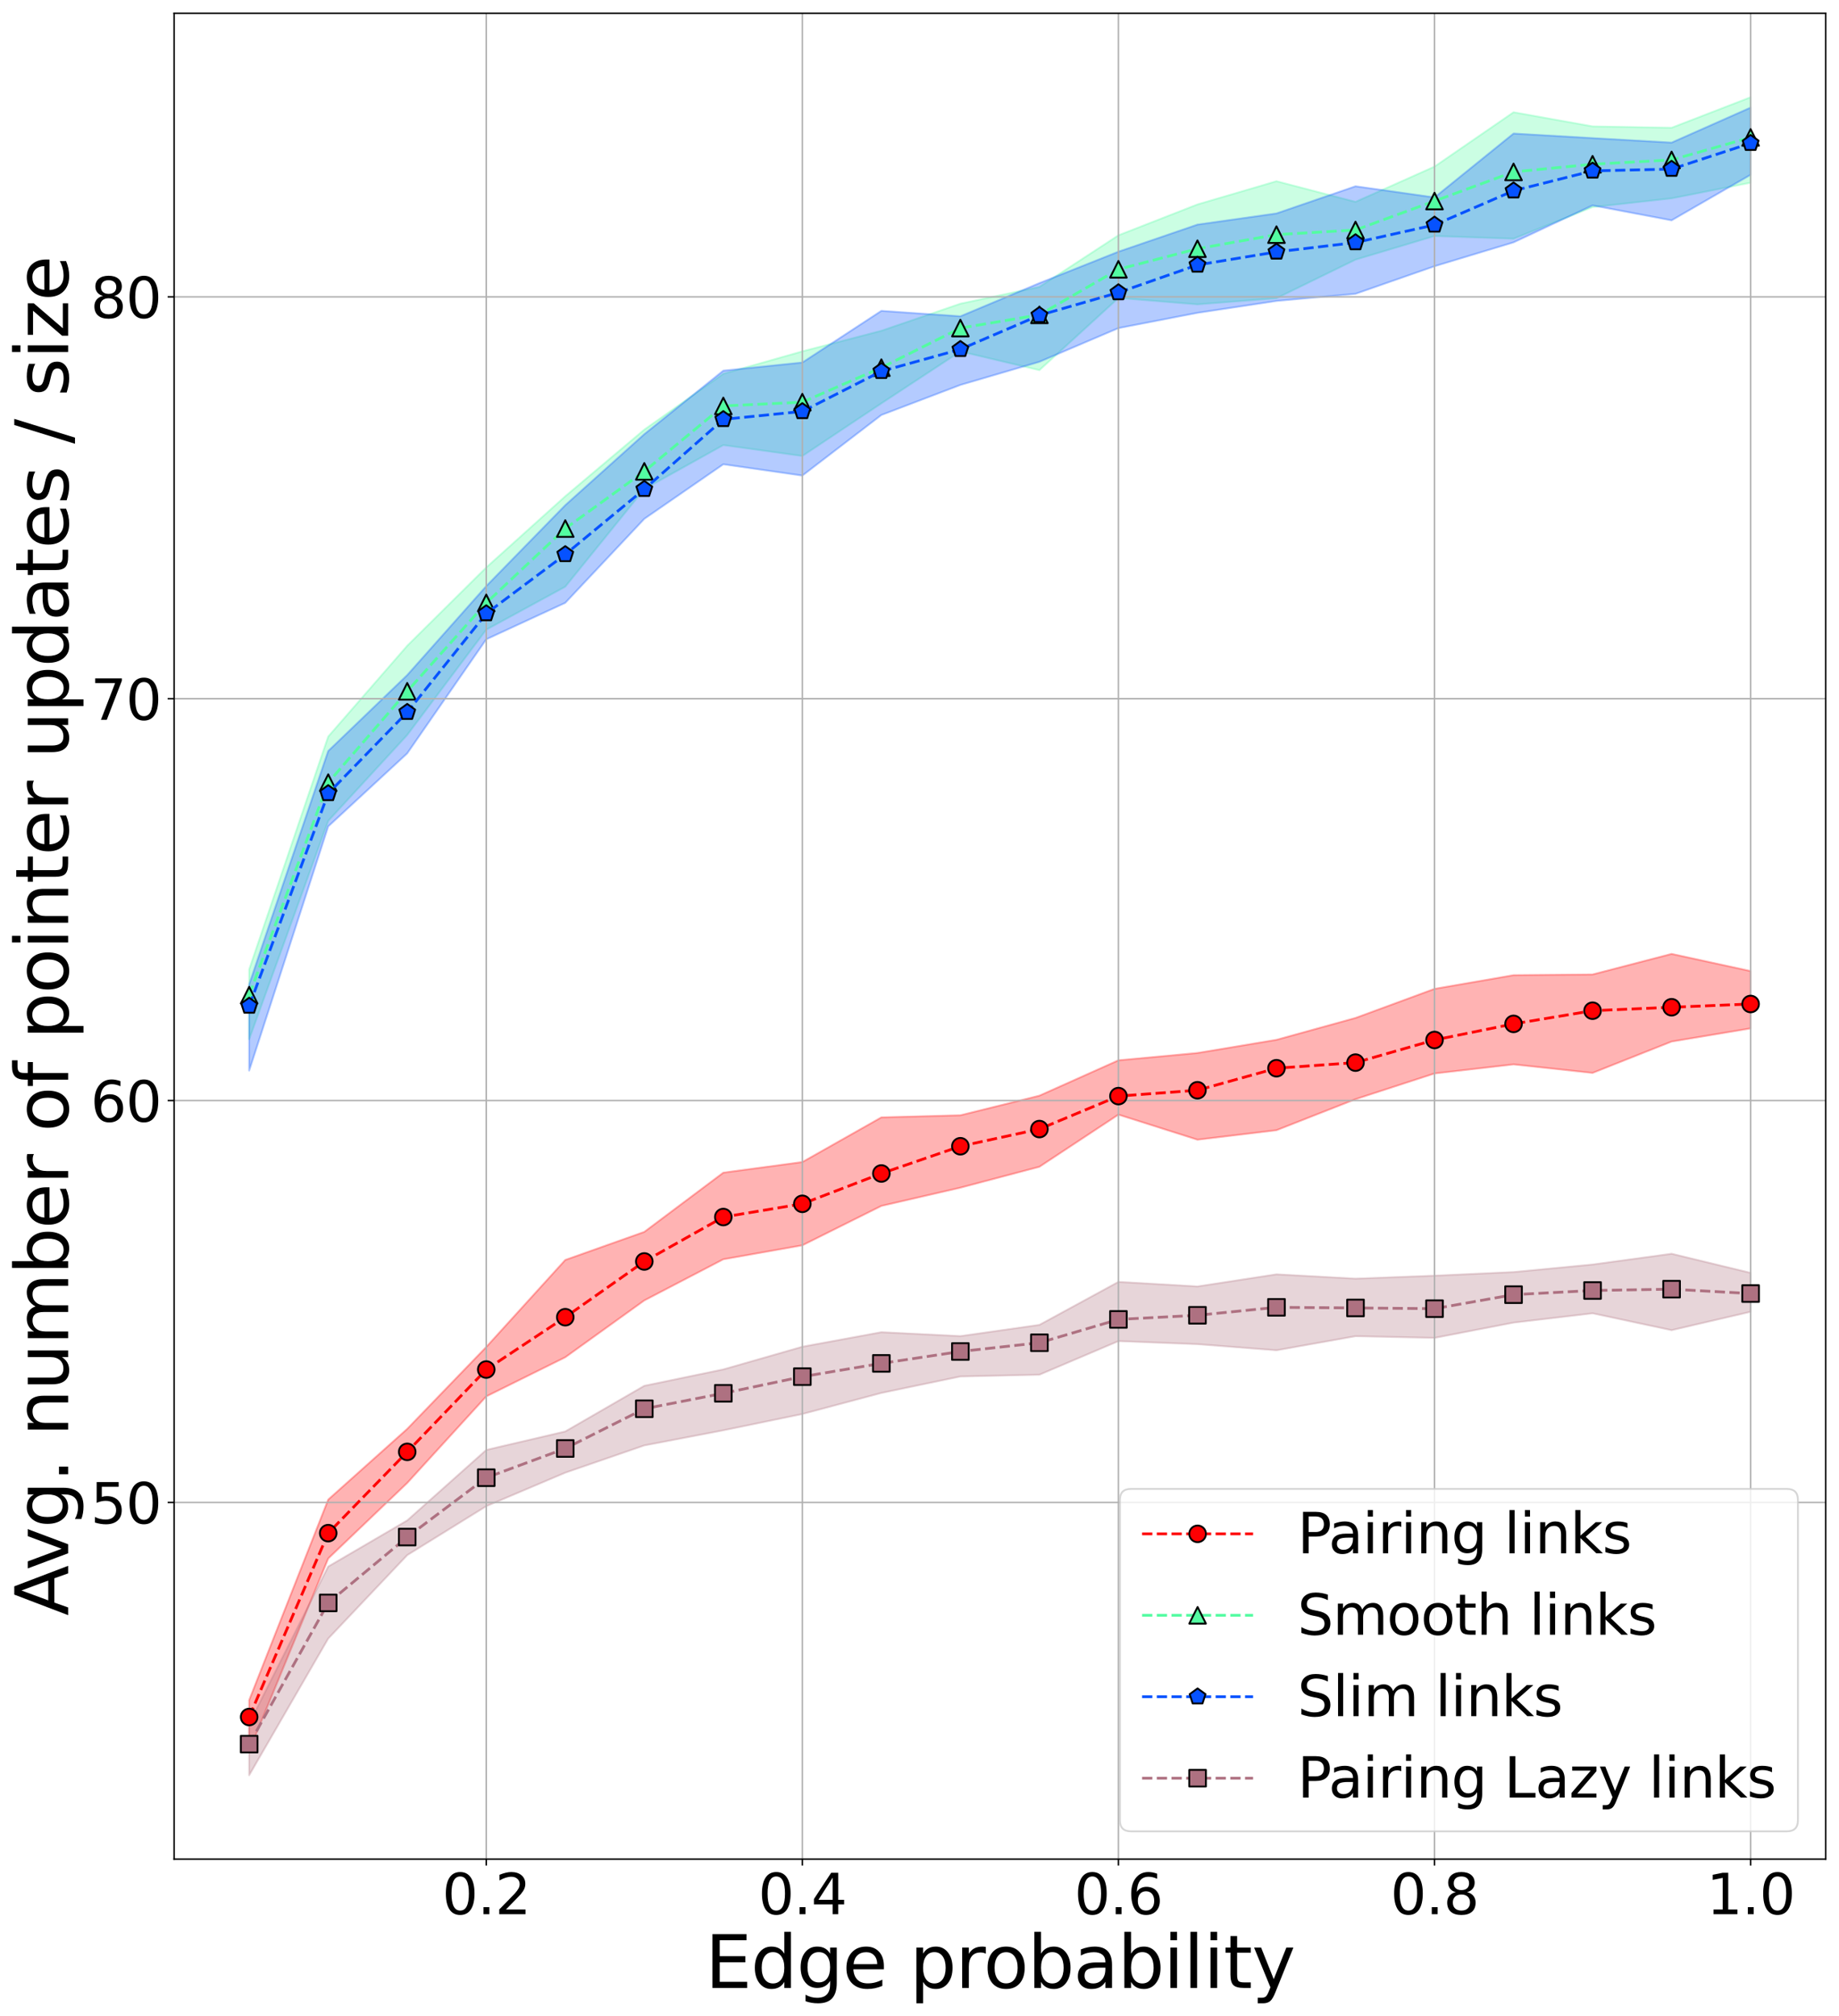 <?xml version="1.0" encoding="utf-8" standalone="no"?>
<!DOCTYPE svg PUBLIC "-//W3C//DTD SVG 1.1//EN"
  "http://www.w3.org/Graphics/SVG/1.1/DTD/svg11.dtd">
<svg height="1090.099pt" version="1.1" viewBox="0 0 994.12 1090.099" width="994.12pt" xmlns="http://www.w3.org/2000/svg" xmlns:xlink="http://www.w3.org/1999/xlink">
 <defs>
  <style type="text/css">*{stroke-linecap:butt;stroke-linejoin:round;}</style>
 </defs>
 <g id="figure_1">
  <g id="patch_1">
   <path d="M 0 1090.099 
L 994.12 1090.099 
L 994.12 0 
L 0 0 
z
" style="fill:#ffffff;"/>
  </g>
  <g id="axes_1">
   <g id="patch_2">
    <path d="M 94.12 1005.12 
L 986.92 1005.12 
L 986.92 7.2 
L 94.12 7.2 
z
" style="fill:#ffffff;"/>
   </g>
   <g id="PolyCollection_1">
    <defs>
     <path d="M 134.702 -170.924 
L 134.702 -143.505 
L 177.419 -247.487 
L 220.137 -288.332 
L 262.855 -335.13 
L 305.572 -356.292 
L 348.29 -387.013 
L 391.008 -409.26 
L 433.725 -416.821 
L 476.443 -438.113 
L 519.161 -447.976 
L 561.879 -459.274 
L 604.596 -487.475 
L 647.314 -473.917 
L 690.032 -479.045 
L 732.749 -495.818 
L 775.467 -509.722 
L 818.185 -514.632 
L 860.902 -510.026 
L 903.62 -526.973 
L 946.338 -534.099 
L 946.338 -565.081 
L 946.338 -565.081 
L 903.62 -574.38 
L 860.902 -563.256 
L 818.185 -562.865 
L 775.467 -555.478 
L 732.749 -539.748 
L 690.032 -527.929 
L 647.314 -520.803 
L 604.596 -516.848 
L 561.879 -497.729 
L 519.161 -487.127 
L 476.443 -485.997 
L 433.725 -461.838 
L 391.008 -456.102 
L 348.29 -424.078 
L 305.572 -408.913 
L 262.855 -361.854 
L 220.137 -317.576 
L 177.419 -279.337 
L 134.702 -170.924 
z
" id="m3fd3cebe56" style="stroke:#fe0002;stroke-opacity:0.3;"/>
    </defs>
    <g clip-path="url(#pafedd43012)">
     <use style="fill:#fe0002;fill-opacity:0.3;stroke:#fe0002;stroke-opacity:0.3;" x="0" xlink:href="#m3fd3cebe56" y="1090.099"/>
    </g>
   </g>
   <g id="PolyCollection_2">
    <defs>
     <path d="M 134.702 -565.993 
L 134.702 -528.276 
L 177.419 -646.293 
L 220.137 -692.744 
L 262.855 -749.667 
L 305.572 -772.914 
L 348.29 -825.708 
L 391.008 -849.477 
L 433.725 -843.567 
L 476.443 -872.029 
L 519.161 -900.099 
L 561.879 -889.975 
L 604.596 -928.995 
L 647.314 -925.562 
L 690.032 -928.865 
L 732.749 -949.722 
L 775.467 -962.497 
L 818.185 -961.063 
L 860.902 -978.14 
L 903.62 -982.876 
L 946.338 -991.306 
L 946.338 -1037.539 
L 946.338 -1037.539 
L 903.62 -1021.027 
L 860.902 -1021.766 
L 818.185 -1029.413 
L 775.467 -1000.04 
L 732.749 -980.964 
L 690.032 -992.131 
L 647.314 -979.574 
L 604.596 -962.888 
L 561.879 -934.991 
L 519.161 -925.91 
L 476.443 -911.266 
L 433.725 -900.142 
L 391.008 -888.019 
L 348.29 -857.82 
L 305.572 -821.798 
L 262.855 -783.299 
L 220.137 -740.976 
L 177.419 -691.875 
L 134.702 -565.993 
z
" id="m04662b94a0" style="stroke:#53fca1;stroke-opacity:0.3;"/>
    </defs>
    <g clip-path="url(#pafedd43012)">
     <use style="fill:#53fca1;fill-opacity:0.3;stroke:#53fca1;stroke-opacity:0.3;" x="0" xlink:href="#m04662b94a0" y="1090.099"/>
    </g>
   </g>
   <g id="PolyCollection_3">
    <defs>
     <path d="M 134.702 -557.868 
L 134.702 -511.287 
L 177.419 -643.295 
L 220.137 -682.793 
L 262.855 -744.452 
L 305.572 -764.18 
L 348.29 -809.588 
L 391.008 -839.092 
L 433.725 -832.965 
L 476.443 -865.728 
L 519.161 -881.979 
L 561.879 -894.494 
L 604.596 -912.7 
L 647.314 -920.956 
L 690.032 -927.387 
L 732.749 -931.254 
L 775.467 -946.159 
L 818.185 -959.064 
L 860.902 -979.052 
L 903.62 -970.97 
L 946.338 -995.607 
L 946.338 -1031.934 
L 946.338 -1031.934 
L 903.62 -1012.988 
L 860.902 -1015.422 
L 818.185 -1017.899 
L 775.467 -983.354 
L 732.749 -989.394 
L 690.032 -974.707 
L 647.314 -968.667 
L 604.596 -954.023 
L 561.879 -937.034 
L 519.161 -919.088 
L 476.443 -922.042 
L 433.725 -894.103 
L 391.008 -889.714 
L 348.29 -855.343 
L 305.572 -816.974 
L 262.855 -773.218 
L 220.137 -725.116 
L 177.419 -684.053 
L 134.702 -557.868 
z
" id="meb65d99d35" style="stroke:#0652ff;stroke-opacity:0.3;"/>
    </defs>
    <g clip-path="url(#pafedd43012)">
     <use style="fill:#0652ff;fill-opacity:0.3;stroke:#0652ff;stroke-opacity:0.3;" x="0" xlink:href="#meb65d99d35" y="1090.099"/>
    </g>
   </g>
   <g id="PolyCollection_4">
    <defs>
     <path d="M 134.702 -158.236 
L 134.702 -130.339 
L 177.419 -204.208 
L 220.137 -249.312 
L 262.855 -275.774 
L 305.572 -293.894 
L 348.29 -308.624 
L 391.008 -316.793 
L 433.725 -325.614 
L 476.443 -336.999 
L 519.161 -345.907 
L 561.879 -346.863 
L 604.596 -365.026 
L 647.314 -363.374 
L 690.032 -360.072 
L 732.749 -367.676 
L 775.467 -366.764 
L 818.185 -375.02 
L 860.902 -380.06 
L 903.62 -370.935 
L 946.338 -380.886 
L 946.338 -401.917 
L 946.338 -401.917 
L 903.62 -412.258 
L 860.902 -406.436 
L 818.185 -402.351 
L 775.467 -400.396 
L 732.749 -398.788 
L 690.032 -401.135 
L 647.314 -394.573 
L 604.596 -397.05 
L 561.879 -373.803 
L 519.161 -367.72 
L 476.443 -369.849 
L 433.725 -361.984 
L 391.008 -349.73 
L 348.29 -340.866 
L 305.572 -316.185 
L 262.855 -306.191 
L 220.137 -268.083 
L 177.419 -243.142 
L 134.702 -158.236 
z
" id="m8314dd570d" style="stroke:#ae7181;stroke-opacity:0.3;"/>
    </defs>
    <g clip-path="url(#pafedd43012)">
     <use style="fill:#ae7181;fill-opacity:0.3;stroke:#ae7181;stroke-opacity:0.3;" x="0" xlink:href="#m8314dd570d" y="1090.099"/>
    </g>
   </g>
   <g id="matplotlib.axis_1">
    <g id="xtick_1">
     <g id="line2d_1">
      <path clip-path="url(#pafedd43012)" d="M 262.855 1005.12 
L 262.855 7.2 
" style="fill:none;stroke:#b0b0b0;stroke-linecap:square;stroke-width:0.8;"/>
     </g>
     <g id="line2d_2">
      <defs>
       <path d="M 0 0 
L 0 3.5 
" id="mef7ccc416a" style="stroke:#000000;stroke-width:0.8;"/>
      </defs>
      <g>
       <use style="stroke:#000000;stroke-width:0.8;" x="262.855" xlink:href="#mef7ccc416a" y="1005.12"/>
      </g>
     </g>
     <g id="text_1">
      <!-- 0.2 -->
      <g transform="translate(239 1034.915)scale(0.3 -0.3)">
       <defs>
        <path d="M 2034 4250 
Q 1547 4250 1301 3770 
Q 1056 3291 1056 2328 
Q 1056 1369 1301 889 
Q 1547 409 2034 409 
Q 2525 409 2770 889 
Q 3016 1369 3016 2328 
Q 3016 3291 2770 3770 
Q 2525 4250 2034 4250 
z
M 2034 4750 
Q 2819 4750 3233 4129 
Q 3647 3509 3647 2328 
Q 3647 1150 3233 529 
Q 2819 -91 2034 -91 
Q 1250 -91 836 529 
Q 422 1150 422 2328 
Q 422 3509 836 4129 
Q 1250 4750 2034 4750 
z
" id="DejaVuSans-30" transform="scale(0.016)"/>
        <path d="M 684 794 
L 1344 794 
L 1344 0 
L 684 0 
L 684 794 
z
" id="DejaVuSans-2e" transform="scale(0.016)"/>
        <path d="M 1228 531 
L 3431 531 
L 3431 0 
L 469 0 
L 469 531 
Q 828 903 1448 1529 
Q 2069 2156 2228 2338 
Q 2531 2678 2651 2914 
Q 2772 3150 2772 3378 
Q 2772 3750 2511 3984 
Q 2250 4219 1831 4219 
Q 1534 4219 1204 4116 
Q 875 4013 500 3803 
L 500 4441 
Q 881 4594 1212 4672 
Q 1544 4750 1819 4750 
Q 2544 4750 2975 4387 
Q 3406 4025 3406 3419 
Q 3406 3131 3298 2873 
Q 3191 2616 2906 2266 
Q 2828 2175 2409 1742 
Q 1991 1309 1228 531 
z
" id="DejaVuSans-32" transform="scale(0.016)"/>
       </defs>
       <use xlink:href="#DejaVuSans-30"/>
       <use x="63.623" xlink:href="#DejaVuSans-2e"/>
       <use x="95.41" xlink:href="#DejaVuSans-32"/>
      </g>
     </g>
    </g>
    <g id="xtick_2">
     <g id="line2d_3">
      <path clip-path="url(#pafedd43012)" d="M 433.725 1005.12 
L 433.725 7.2 
" style="fill:none;stroke:#b0b0b0;stroke-linecap:square;stroke-width:0.8;"/>
     </g>
     <g id="line2d_4">
      <g>
       <use style="stroke:#000000;stroke-width:0.8;" x="433.725" xlink:href="#mef7ccc416a" y="1005.12"/>
      </g>
     </g>
     <g id="text_2">
      <!-- 0.4 -->
      <g transform="translate(409.871 1034.915)scale(0.3 -0.3)">
       <defs>
        <path d="M 2419 4116 
L 825 1625 
L 2419 1625 
L 2419 4116 
z
M 2253 4666 
L 3047 4666 
L 3047 1625 
L 3713 1625 
L 3713 1100 
L 3047 1100 
L 3047 0 
L 2419 0 
L 2419 1100 
L 313 1100 
L 313 1709 
L 2253 4666 
z
" id="DejaVuSans-34" transform="scale(0.016)"/>
       </defs>
       <use xlink:href="#DejaVuSans-30"/>
       <use x="63.623" xlink:href="#DejaVuSans-2e"/>
       <use x="95.41" xlink:href="#DejaVuSans-34"/>
      </g>
     </g>
    </g>
    <g id="xtick_3">
     <g id="line2d_5">
      <path clip-path="url(#pafedd43012)" d="M 604.596 1005.12 
L 604.596 7.2 
" style="fill:none;stroke:#b0b0b0;stroke-linecap:square;stroke-width:0.8;"/>
     </g>
     <g id="line2d_6">
      <g>
       <use style="stroke:#000000;stroke-width:0.8;" x="604.596" xlink:href="#mef7ccc416a" y="1005.12"/>
      </g>
     </g>
     <g id="text_3">
      <!-- 0.6 -->
      <g transform="translate(580.742 1034.915)scale(0.3 -0.3)">
       <defs>
        <path d="M 2113 2584 
Q 1688 2584 1439 2293 
Q 1191 2003 1191 1497 
Q 1191 994 1439 701 
Q 1688 409 2113 409 
Q 2538 409 2786 701 
Q 3034 994 3034 1497 
Q 3034 2003 2786 2293 
Q 2538 2584 2113 2584 
z
M 3366 4563 
L 3366 3988 
Q 3128 4100 2886 4159 
Q 2644 4219 2406 4219 
Q 1781 4219 1451 3797 
Q 1122 3375 1075 2522 
Q 1259 2794 1537 2939 
Q 1816 3084 2150 3084 
Q 2853 3084 3261 2657 
Q 3669 2231 3669 1497 
Q 3669 778 3244 343 
Q 2819 -91 2113 -91 
Q 1303 -91 875 529 
Q 447 1150 447 2328 
Q 447 3434 972 4092 
Q 1497 4750 2381 4750 
Q 2619 4750 2861 4703 
Q 3103 4656 3366 4563 
z
" id="DejaVuSans-36" transform="scale(0.016)"/>
       </defs>
       <use xlink:href="#DejaVuSans-30"/>
       <use x="63.623" xlink:href="#DejaVuSans-2e"/>
       <use x="95.41" xlink:href="#DejaVuSans-36"/>
      </g>
     </g>
    </g>
    <g id="xtick_4">
     <g id="line2d_7">
      <path clip-path="url(#pafedd43012)" d="M 775.467 1005.12 
L 775.467 7.2 
" style="fill:none;stroke:#b0b0b0;stroke-linecap:square;stroke-width:0.8;"/>
     </g>
     <g id="line2d_8">
      <g>
       <use style="stroke:#000000;stroke-width:0.8;" x="775.467" xlink:href="#mef7ccc416a" y="1005.12"/>
      </g>
     </g>
     <g id="text_4">
      <!-- 0.8 -->
      <g transform="translate(751.612 1034.915)scale(0.3 -0.3)">
       <defs>
        <path d="M 2034 2216 
Q 1584 2216 1326 1975 
Q 1069 1734 1069 1313 
Q 1069 891 1326 650 
Q 1584 409 2034 409 
Q 2484 409 2743 651 
Q 3003 894 3003 1313 
Q 3003 1734 2745 1975 
Q 2488 2216 2034 2216 
z
M 1403 2484 
Q 997 2584 770 2862 
Q 544 3141 544 3541 
Q 544 4100 942 4425 
Q 1341 4750 2034 4750 
Q 2731 4750 3128 4425 
Q 3525 4100 3525 3541 
Q 3525 3141 3298 2862 
Q 3072 2584 2669 2484 
Q 3125 2378 3379 2068 
Q 3634 1759 3634 1313 
Q 3634 634 3220 271 
Q 2806 -91 2034 -91 
Q 1263 -91 848 271 
Q 434 634 434 1313 
Q 434 1759 690 2068 
Q 947 2378 1403 2484 
z
M 1172 3481 
Q 1172 3119 1398 2916 
Q 1625 2713 2034 2713 
Q 2441 2713 2670 2916 
Q 2900 3119 2900 3481 
Q 2900 3844 2670 4047 
Q 2441 4250 2034 4250 
Q 1625 4250 1398 4047 
Q 1172 3844 1172 3481 
z
" id="DejaVuSans-38" transform="scale(0.016)"/>
       </defs>
       <use xlink:href="#DejaVuSans-30"/>
       <use x="63.623" xlink:href="#DejaVuSans-2e"/>
       <use x="95.41" xlink:href="#DejaVuSans-38"/>
      </g>
     </g>
    </g>
    <g id="xtick_5">
     <g id="line2d_9">
      <path clip-path="url(#pafedd43012)" d="M 946.338 1005.12 
L 946.338 7.2 
" style="fill:none;stroke:#b0b0b0;stroke-linecap:square;stroke-width:0.8;"/>
     </g>
     <g id="line2d_10">
      <g>
       <use style="stroke:#000000;stroke-width:0.8;" x="946.338" xlink:href="#mef7ccc416a" y="1005.12"/>
      </g>
     </g>
     <g id="text_5">
      <!-- 1.0 -->
      <g transform="translate(922.483 1034.915)scale(0.3 -0.3)">
       <defs>
        <path d="M 794 531 
L 1825 531 
L 1825 4091 
L 703 3866 
L 703 4441 
L 1819 4666 
L 2450 4666 
L 2450 531 
L 3481 531 
L 3481 0 
L 794 0 
L 794 531 
z
" id="DejaVuSans-31" transform="scale(0.016)"/>
       </defs>
       <use xlink:href="#DejaVuSans-31"/>
       <use x="63.623" xlink:href="#DejaVuSans-2e"/>
       <use x="95.41" xlink:href="#DejaVuSans-30"/>
      </g>
     </g>
    </g>
    <g id="text_6">
     <!-- Edge probability -->
     <g transform="translate(381.208 1074.788)scale(0.39 -0.39)">
      <defs>
       <path d="M 628 4666 
L 3578 4666 
L 3578 4134 
L 1259 4134 
L 1259 2753 
L 3481 2753 
L 3481 2222 
L 1259 2222 
L 1259 531 
L 3634 531 
L 3634 0 
L 628 0 
L 628 4666 
z
" id="DejaVuSans-45" transform="scale(0.016)"/>
       <path d="M 2906 2969 
L 2906 4863 
L 3481 4863 
L 3481 0 
L 2906 0 
L 2906 525 
Q 2725 213 2448 61 
Q 2172 -91 1784 -91 
Q 1150 -91 751 415 
Q 353 922 353 1747 
Q 353 2572 751 3078 
Q 1150 3584 1784 3584 
Q 2172 3584 2448 3432 
Q 2725 3281 2906 2969 
z
M 947 1747 
Q 947 1113 1208 752 
Q 1469 391 1925 391 
Q 2381 391 2643 752 
Q 2906 1113 2906 1747 
Q 2906 2381 2643 2742 
Q 2381 3103 1925 3103 
Q 1469 3103 1208 2742 
Q 947 2381 947 1747 
z
" id="DejaVuSans-64" transform="scale(0.016)"/>
       <path d="M 2906 1791 
Q 2906 2416 2648 2759 
Q 2391 3103 1925 3103 
Q 1463 3103 1205 2759 
Q 947 2416 947 1791 
Q 947 1169 1205 825 
Q 1463 481 1925 481 
Q 2391 481 2648 825 
Q 2906 1169 2906 1791 
z
M 3481 434 
Q 3481 -459 3084 -895 
Q 2688 -1331 1869 -1331 
Q 1566 -1331 1297 -1286 
Q 1028 -1241 775 -1147 
L 775 -588 
Q 1028 -725 1275 -790 
Q 1522 -856 1778 -856 
Q 2344 -856 2625 -561 
Q 2906 -266 2906 331 
L 2906 616 
Q 2728 306 2450 153 
Q 2172 0 1784 0 
Q 1141 0 747 490 
Q 353 981 353 1791 
Q 353 2603 747 3093 
Q 1141 3584 1784 3584 
Q 2172 3584 2450 3431 
Q 2728 3278 2906 2969 
L 2906 3500 
L 3481 3500 
L 3481 434 
z
" id="DejaVuSans-67" transform="scale(0.016)"/>
       <path d="M 3597 1894 
L 3597 1613 
L 953 1613 
Q 991 1019 1311 708 
Q 1631 397 2203 397 
Q 2534 397 2845 478 
Q 3156 559 3463 722 
L 3463 178 
Q 3153 47 2828 -22 
Q 2503 -91 2169 -91 
Q 1331 -91 842 396 
Q 353 884 353 1716 
Q 353 2575 817 3079 
Q 1281 3584 2069 3584 
Q 2775 3584 3186 3129 
Q 3597 2675 3597 1894 
z
M 3022 2063 
Q 3016 2534 2758 2815 
Q 2500 3097 2075 3097 
Q 1594 3097 1305 2825 
Q 1016 2553 972 2059 
L 3022 2063 
z
" id="DejaVuSans-65" transform="scale(0.016)"/>
       <path id="DejaVuSans-20" transform="scale(0.016)"/>
       <path d="M 1159 525 
L 1159 -1331 
L 581 -1331 
L 581 3500 
L 1159 3500 
L 1159 2969 
Q 1341 3281 1617 3432 
Q 1894 3584 2278 3584 
Q 2916 3584 3314 3078 
Q 3713 2572 3713 1747 
Q 3713 922 3314 415 
Q 2916 -91 2278 -91 
Q 1894 -91 1617 61 
Q 1341 213 1159 525 
z
M 3116 1747 
Q 3116 2381 2855 2742 
Q 2594 3103 2138 3103 
Q 1681 3103 1420 2742 
Q 1159 2381 1159 1747 
Q 1159 1113 1420 752 
Q 1681 391 2138 391 
Q 2594 391 2855 752 
Q 3116 1113 3116 1747 
z
" id="DejaVuSans-70" transform="scale(0.016)"/>
       <path d="M 2631 2963 
Q 2534 3019 2420 3045 
Q 2306 3072 2169 3072 
Q 1681 3072 1420 2755 
Q 1159 2438 1159 1844 
L 1159 0 
L 581 0 
L 581 3500 
L 1159 3500 
L 1159 2956 
Q 1341 3275 1631 3429 
Q 1922 3584 2338 3584 
Q 2397 3584 2469 3576 
Q 2541 3569 2628 3553 
L 2631 2963 
z
" id="DejaVuSans-72" transform="scale(0.016)"/>
       <path d="M 1959 3097 
Q 1497 3097 1228 2736 
Q 959 2375 959 1747 
Q 959 1119 1226 758 
Q 1494 397 1959 397 
Q 2419 397 2687 759 
Q 2956 1122 2956 1747 
Q 2956 2369 2687 2733 
Q 2419 3097 1959 3097 
z
M 1959 3584 
Q 2709 3584 3137 3096 
Q 3566 2609 3566 1747 
Q 3566 888 3137 398 
Q 2709 -91 1959 -91 
Q 1206 -91 779 398 
Q 353 888 353 1747 
Q 353 2609 779 3096 
Q 1206 3584 1959 3584 
z
" id="DejaVuSans-6f" transform="scale(0.016)"/>
       <path d="M 3116 1747 
Q 3116 2381 2855 2742 
Q 2594 3103 2138 3103 
Q 1681 3103 1420 2742 
Q 1159 2381 1159 1747 
Q 1159 1113 1420 752 
Q 1681 391 2138 391 
Q 2594 391 2855 752 
Q 3116 1113 3116 1747 
z
M 1159 2969 
Q 1341 3281 1617 3432 
Q 1894 3584 2278 3584 
Q 2916 3584 3314 3078 
Q 3713 2572 3713 1747 
Q 3713 922 3314 415 
Q 2916 -91 2278 -91 
Q 1894 -91 1617 61 
Q 1341 213 1159 525 
L 1159 0 
L 581 0 
L 581 4863 
L 1159 4863 
L 1159 2969 
z
" id="DejaVuSans-62" transform="scale(0.016)"/>
       <path d="M 2194 1759 
Q 1497 1759 1228 1600 
Q 959 1441 959 1056 
Q 959 750 1161 570 
Q 1363 391 1709 391 
Q 2188 391 2477 730 
Q 2766 1069 2766 1631 
L 2766 1759 
L 2194 1759 
z
M 3341 1997 
L 3341 0 
L 2766 0 
L 2766 531 
Q 2569 213 2275 61 
Q 1981 -91 1556 -91 
Q 1019 -91 701 211 
Q 384 513 384 1019 
Q 384 1609 779 1909 
Q 1175 2209 1959 2209 
L 2766 2209 
L 2766 2266 
Q 2766 2663 2505 2880 
Q 2244 3097 1772 3097 
Q 1472 3097 1187 3025 
Q 903 2953 641 2809 
L 641 3341 
Q 956 3463 1253 3523 
Q 1550 3584 1831 3584 
Q 2591 3584 2966 3190 
Q 3341 2797 3341 1997 
z
" id="DejaVuSans-61" transform="scale(0.016)"/>
       <path d="M 603 3500 
L 1178 3500 
L 1178 0 
L 603 0 
L 603 3500 
z
M 603 4863 
L 1178 4863 
L 1178 4134 
L 603 4134 
L 603 4863 
z
" id="DejaVuSans-69" transform="scale(0.016)"/>
       <path d="M 603 4863 
L 1178 4863 
L 1178 0 
L 603 0 
L 603 4863 
z
" id="DejaVuSans-6c" transform="scale(0.016)"/>
       <path d="M 1172 4494 
L 1172 3500 
L 2356 3500 
L 2356 3053 
L 1172 3053 
L 1172 1153 
Q 1172 725 1289 603 
Q 1406 481 1766 481 
L 2356 481 
L 2356 0 
L 1766 0 
Q 1100 0 847 248 
Q 594 497 594 1153 
L 594 3053 
L 172 3053 
L 172 3500 
L 594 3500 
L 594 4494 
L 1172 4494 
z
" id="DejaVuSans-74" transform="scale(0.016)"/>
       <path d="M 2059 -325 
Q 1816 -950 1584 -1140 
Q 1353 -1331 966 -1331 
L 506 -1331 
L 506 -850 
L 844 -850 
Q 1081 -850 1212 -737 
Q 1344 -625 1503 -206 
L 1606 56 
L 191 3500 
L 800 3500 
L 1894 763 
L 2988 3500 
L 3597 3500 
L 2059 -325 
z
" id="DejaVuSans-79" transform="scale(0.016)"/>
      </defs>
      <use xlink:href="#DejaVuSans-45"/>
      <use x="63.184" xlink:href="#DejaVuSans-64"/>
      <use x="126.66" xlink:href="#DejaVuSans-67"/>
      <use x="190.137" xlink:href="#DejaVuSans-65"/>
      <use x="251.66" xlink:href="#DejaVuSans-20"/>
      <use x="283.447" xlink:href="#DejaVuSans-70"/>
      <use x="346.924" xlink:href="#DejaVuSans-72"/>
      <use x="385.787" xlink:href="#DejaVuSans-6f"/>
      <use x="446.969" xlink:href="#DejaVuSans-62"/>
      <use x="510.445" xlink:href="#DejaVuSans-61"/>
      <use x="571.725" xlink:href="#DejaVuSans-62"/>
      <use x="635.201" xlink:href="#DejaVuSans-69"/>
      <use x="662.984" xlink:href="#DejaVuSans-6c"/>
      <use x="690.768" xlink:href="#DejaVuSans-69"/>
      <use x="718.551" xlink:href="#DejaVuSans-74"/>
      <use x="757.76" xlink:href="#DejaVuSans-79"/>
     </g>
    </g>
   </g>
   <g id="matplotlib.axis_2">
    <g id="ytick_1">
     <g id="line2d_11">
      <path clip-path="url(#pafedd43012)" d="M 94.12 812.282 
L 986.92 812.282 
" style="fill:none;stroke:#b0b0b0;stroke-linecap:square;stroke-width:0.8;"/>
     </g>
     <g id="line2d_12">
      <defs>
       <path d="M 0 0 
L -3.5 0 
" id="mb3db9beebf" style="stroke:#000000;stroke-width:0.8;"/>
      </defs>
      <g>
       <use style="stroke:#000000;stroke-width:0.8;" x="94.12" xlink:href="#mb3db9beebf" y="812.282"/>
      </g>
     </g>
     <g id="text_7">
      <!-- 50 -->
      <g transform="translate(48.945 823.68)scale(0.3 -0.3)">
       <defs>
        <path d="M 691 4666 
L 3169 4666 
L 3169 4134 
L 1269 4134 
L 1269 2991 
Q 1406 3038 1543 3061 
Q 1681 3084 1819 3084 
Q 2600 3084 3056 2656 
Q 3513 2228 3513 1497 
Q 3513 744 3044 326 
Q 2575 -91 1722 -91 
Q 1428 -91 1123 -41 
Q 819 9 494 109 
L 494 744 
Q 775 591 1075 516 
Q 1375 441 1709 441 
Q 2250 441 2565 725 
Q 2881 1009 2881 1497 
Q 2881 1984 2565 2268 
Q 2250 2553 1709 2553 
Q 1456 2553 1204 2497 
Q 953 2441 691 2322 
L 691 4666 
z
" id="DejaVuSans-35" transform="scale(0.016)"/>
       </defs>
       <use xlink:href="#DejaVuSans-35"/>
       <use x="63.623" xlink:href="#DejaVuSans-30"/>
      </g>
     </g>
    </g>
    <g id="ytick_2">
     <g id="line2d_13">
      <path clip-path="url(#pafedd43012)" d="M 94.12 595.02 
L 986.92 595.02 
" style="fill:none;stroke:#b0b0b0;stroke-linecap:square;stroke-width:0.8;"/>
     </g>
     <g id="line2d_14">
      <g>
       <use style="stroke:#000000;stroke-width:0.8;" x="94.12" xlink:href="#mb3db9beebf" y="595.02"/>
      </g>
     </g>
     <g id="text_8">
      <!-- 60 -->
      <g transform="translate(48.945 606.418)scale(0.3 -0.3)">
       <use xlink:href="#DejaVuSans-36"/>
       <use x="63.623" xlink:href="#DejaVuSans-30"/>
      </g>
     </g>
    </g>
    <g id="ytick_3">
     <g id="line2d_15">
      <path clip-path="url(#pafedd43012)" d="M 94.12 377.758 
L 986.92 377.758 
" style="fill:none;stroke:#b0b0b0;stroke-linecap:square;stroke-width:0.8;"/>
     </g>
     <g id="line2d_16">
      <g>
       <use style="stroke:#000000;stroke-width:0.8;" x="94.12" xlink:href="#mb3db9beebf" y="377.758"/>
      </g>
     </g>
     <g id="text_9">
      <!-- 70 -->
      <g transform="translate(48.945 389.156)scale(0.3 -0.3)">
       <defs>
        <path d="M 525 4666 
L 3525 4666 
L 3525 4397 
L 1831 0 
L 1172 0 
L 2766 4134 
L 525 4134 
L 525 4666 
z
" id="DejaVuSans-37" transform="scale(0.016)"/>
       </defs>
       <use xlink:href="#DejaVuSans-37"/>
       <use x="63.623" xlink:href="#DejaVuSans-30"/>
      </g>
     </g>
    </g>
    <g id="ytick_4">
     <g id="line2d_17">
      <path clip-path="url(#pafedd43012)" d="M 94.12 160.496 
L 986.92 160.496 
" style="fill:none;stroke:#b0b0b0;stroke-linecap:square;stroke-width:0.8;"/>
     </g>
     <g id="line2d_18">
      <g>
       <use style="stroke:#000000;stroke-width:0.8;" x="94.12" xlink:href="#mb3db9beebf" y="160.496"/>
      </g>
     </g>
     <g id="text_10">
      <!-- 80 -->
      <g transform="translate(48.945 171.894)scale(0.3 -0.3)">
       <use xlink:href="#DejaVuSans-38"/>
       <use x="63.623" xlink:href="#DejaVuSans-30"/>
      </g>
     </g>
    </g>
    <g id="text_11">
     <!-- Avg. number of pointer updates / size -->
     <g transform="translate(36.834 873.549)rotate(-90)scale(0.39 -0.39)">
      <defs>
       <path d="M 2188 4044 
L 1331 1722 
L 3047 1722 
L 2188 4044 
z
M 1831 4666 
L 2547 4666 
L 4325 0 
L 3669 0 
L 3244 1197 
L 1141 1197 
L 716 0 
L 50 0 
L 1831 4666 
z
" id="DejaVuSans-41" transform="scale(0.016)"/>
       <path d="M 191 3500 
L 800 3500 
L 1894 563 
L 2988 3500 
L 3597 3500 
L 2284 0 
L 1503 0 
L 191 3500 
z
" id="DejaVuSans-76" transform="scale(0.016)"/>
       <path d="M 3513 2113 
L 3513 0 
L 2938 0 
L 2938 2094 
Q 2938 2591 2744 2837 
Q 2550 3084 2163 3084 
Q 1697 3084 1428 2787 
Q 1159 2491 1159 1978 
L 1159 0 
L 581 0 
L 581 3500 
L 1159 3500 
L 1159 2956 
Q 1366 3272 1645 3428 
Q 1925 3584 2291 3584 
Q 2894 3584 3203 3211 
Q 3513 2838 3513 2113 
z
" id="DejaVuSans-6e" transform="scale(0.016)"/>
       <path d="M 544 1381 
L 544 3500 
L 1119 3500 
L 1119 1403 
Q 1119 906 1312 657 
Q 1506 409 1894 409 
Q 2359 409 2629 706 
Q 2900 1003 2900 1516 
L 2900 3500 
L 3475 3500 
L 3475 0 
L 2900 0 
L 2900 538 
Q 2691 219 2414 64 
Q 2138 -91 1772 -91 
Q 1169 -91 856 284 
Q 544 659 544 1381 
z
M 1991 3584 
L 1991 3584 
z
" id="DejaVuSans-75" transform="scale(0.016)"/>
       <path d="M 3328 2828 
Q 3544 3216 3844 3400 
Q 4144 3584 4550 3584 
Q 5097 3584 5394 3201 
Q 5691 2819 5691 2113 
L 5691 0 
L 5113 0 
L 5113 2094 
Q 5113 2597 4934 2840 
Q 4756 3084 4391 3084 
Q 3944 3084 3684 2787 
Q 3425 2491 3425 1978 
L 3425 0 
L 2847 0 
L 2847 2094 
Q 2847 2600 2669 2842 
Q 2491 3084 2119 3084 
Q 1678 3084 1418 2786 
Q 1159 2488 1159 1978 
L 1159 0 
L 581 0 
L 581 3500 
L 1159 3500 
L 1159 2956 
Q 1356 3278 1631 3431 
Q 1906 3584 2284 3584 
Q 2666 3584 2933 3390 
Q 3200 3197 3328 2828 
z
" id="DejaVuSans-6d" transform="scale(0.016)"/>
       <path d="M 2375 4863 
L 2375 4384 
L 1825 4384 
Q 1516 4384 1395 4259 
Q 1275 4134 1275 3809 
L 1275 3500 
L 2222 3500 
L 2222 3053 
L 1275 3053 
L 1275 0 
L 697 0 
L 697 3053 
L 147 3053 
L 147 3500 
L 697 3500 
L 697 3744 
Q 697 4328 969 4595 
Q 1241 4863 1831 4863 
L 2375 4863 
z
" id="DejaVuSans-66" transform="scale(0.016)"/>
       <path d="M 2834 3397 
L 2834 2853 
Q 2591 2978 2328 3040 
Q 2066 3103 1784 3103 
Q 1356 3103 1142 2972 
Q 928 2841 928 2578 
Q 928 2378 1081 2264 
Q 1234 2150 1697 2047 
L 1894 2003 
Q 2506 1872 2764 1633 
Q 3022 1394 3022 966 
Q 3022 478 2636 193 
Q 2250 -91 1575 -91 
Q 1294 -91 989 -36 
Q 684 19 347 128 
L 347 722 
Q 666 556 975 473 
Q 1284 391 1588 391 
Q 1994 391 2212 530 
Q 2431 669 2431 922 
Q 2431 1156 2273 1281 
Q 2116 1406 1581 1522 
L 1381 1569 
Q 847 1681 609 1914 
Q 372 2147 372 2553 
Q 372 3047 722 3315 
Q 1072 3584 1716 3584 
Q 2034 3584 2315 3537 
Q 2597 3491 2834 3397 
z
" id="DejaVuSans-73" transform="scale(0.016)"/>
       <path d="M 1625 4666 
L 2156 4666 
L 531 -594 
L 0 -594 
L 1625 4666 
z
" id="DejaVuSans-2f" transform="scale(0.016)"/>
       <path d="M 353 3500 
L 3084 3500 
L 3084 2975 
L 922 459 
L 3084 459 
L 3084 0 
L 275 0 
L 275 525 
L 2438 3041 
L 353 3041 
L 353 3500 
z
" id="DejaVuSans-7a" transform="scale(0.016)"/>
      </defs>
      <use xlink:href="#DejaVuSans-41"/>
      <use x="62.533" xlink:href="#DejaVuSans-76"/>
      <use x="121.713" xlink:href="#DejaVuSans-67"/>
      <use x="185.189" xlink:href="#DejaVuSans-2e"/>
      <use x="216.977" xlink:href="#DejaVuSans-20"/>
      <use x="248.764" xlink:href="#DejaVuSans-6e"/>
      <use x="312.143" xlink:href="#DejaVuSans-75"/>
      <use x="375.521" xlink:href="#DejaVuSans-6d"/>
      <use x="472.934" xlink:href="#DejaVuSans-62"/>
      <use x="536.41" xlink:href="#DejaVuSans-65"/>
      <use x="597.934" xlink:href="#DejaVuSans-72"/>
      <use x="639.047" xlink:href="#DejaVuSans-20"/>
      <use x="670.834" xlink:href="#DejaVuSans-6f"/>
      <use x="732.016" xlink:href="#DejaVuSans-66"/>
      <use x="767.221" xlink:href="#DejaVuSans-20"/>
      <use x="799.008" xlink:href="#DejaVuSans-70"/>
      <use x="862.484" xlink:href="#DejaVuSans-6f"/>
      <use x="923.666" xlink:href="#DejaVuSans-69"/>
      <use x="951.449" xlink:href="#DejaVuSans-6e"/>
      <use x="1014.828" xlink:href="#DejaVuSans-74"/>
      <use x="1054.037" xlink:href="#DejaVuSans-65"/>
      <use x="1115.561" xlink:href="#DejaVuSans-72"/>
      <use x="1156.674" xlink:href="#DejaVuSans-20"/>
      <use x="1188.461" xlink:href="#DejaVuSans-75"/>
      <use x="1251.84" xlink:href="#DejaVuSans-70"/>
      <use x="1315.316" xlink:href="#DejaVuSans-64"/>
      <use x="1378.793" xlink:href="#DejaVuSans-61"/>
      <use x="1440.072" xlink:href="#DejaVuSans-74"/>
      <use x="1479.281" xlink:href="#DejaVuSans-65"/>
      <use x="1540.805" xlink:href="#DejaVuSans-73"/>
      <use x="1592.904" xlink:href="#DejaVuSans-20"/>
      <use x="1624.691" xlink:href="#DejaVuSans-2f"/>
      <use x="1658.383" xlink:href="#DejaVuSans-20"/>
      <use x="1690.17" xlink:href="#DejaVuSans-73"/>
      <use x="1742.27" xlink:href="#DejaVuSans-69"/>
      <use x="1770.053" xlink:href="#DejaVuSans-7a"/>
      <use x="1822.543" xlink:href="#DejaVuSans-65"/>
     </g>
    </g>
   </g>
   <g id="line2d_19">
    <path clip-path="url(#pafedd43012)" d="M 134.702 928.3 
L 177.419 828.899 
L 220.137 784.951 
L 262.855 740.443 
L 305.572 712.142 
L 348.29 682.021 
L 391.008 657.992 
L 433.725 650.852 
L 476.443 634.445 
L 519.161 619.727 
L 561.879 610.437 
L 604.596 592.617 
L 647.314 589.45 
L 690.032 577.544 
L 732.749 574.502 
L 775.467 562.266 
L 818.185 553.567 
L 860.902 546.445 
L 903.62 544.572 
L 946.338 542.816 
" style="fill:none;stroke:#fe0002;stroke-dasharray:5.55,2.4;stroke-dashoffset:0;stroke-width:1.5;"/>
    <defs>
     <path d="M 0 4.5 
C 1.193 4.5 2.338 4.026 3.182 3.182 
C 4.026 2.338 4.5 1.193 4.5 0 
C 4.5 -1.193 4.026 -2.338 3.182 -3.182 
C 2.338 -4.026 1.193 -4.5 0 -4.5 
C -1.193 -4.5 -2.338 -4.026 -3.182 -3.182 
C -4.026 -2.338 -4.5 -1.193 -4.5 0 
C -4.5 1.193 -4.026 2.338 -3.182 3.182 
C -2.338 4.026 -1.193 4.5 0 4.5 
z
" id="ma2312b9cf8" style="stroke:#000000;"/>
    </defs>
    <g clip-path="url(#pafedd43012)">
     <use style="fill:#fe0002;stroke:#000000;" x="134.702" xlink:href="#ma2312b9cf8" y="928.3"/>
     <use style="fill:#fe0002;stroke:#000000;" x="177.419" xlink:href="#ma2312b9cf8" y="828.899"/>
     <use style="fill:#fe0002;stroke:#000000;" x="220.137" xlink:href="#ma2312b9cf8" y="784.951"/>
     <use style="fill:#fe0002;stroke:#000000;" x="262.855" xlink:href="#ma2312b9cf8" y="740.443"/>
     <use style="fill:#fe0002;stroke:#000000;" x="305.572" xlink:href="#ma2312b9cf8" y="712.142"/>
     <use style="fill:#fe0002;stroke:#000000;" x="348.29" xlink:href="#ma2312b9cf8" y="682.021"/>
     <use style="fill:#fe0002;stroke:#000000;" x="391.008" xlink:href="#ma2312b9cf8" y="657.992"/>
     <use style="fill:#fe0002;stroke:#000000;" x="433.725" xlink:href="#ma2312b9cf8" y="650.852"/>
     <use style="fill:#fe0002;stroke:#000000;" x="476.443" xlink:href="#ma2312b9cf8" y="634.445"/>
     <use style="fill:#fe0002;stroke:#000000;" x="519.161" xlink:href="#ma2312b9cf8" y="619.727"/>
     <use style="fill:#fe0002;stroke:#000000;" x="561.879" xlink:href="#ma2312b9cf8" y="610.437"/>
     <use style="fill:#fe0002;stroke:#000000;" x="604.596" xlink:href="#ma2312b9cf8" y="592.617"/>
     <use style="fill:#fe0002;stroke:#000000;" x="647.314" xlink:href="#ma2312b9cf8" y="589.45"/>
     <use style="fill:#fe0002;stroke:#000000;" x="690.032" xlink:href="#ma2312b9cf8" y="577.544"/>
     <use style="fill:#fe0002;stroke:#000000;" x="732.749" xlink:href="#ma2312b9cf8" y="574.502"/>
     <use style="fill:#fe0002;stroke:#000000;" x="775.467" xlink:href="#ma2312b9cf8" y="562.266"/>
     <use style="fill:#fe0002;stroke:#000000;" x="818.185" xlink:href="#ma2312b9cf8" y="553.567"/>
     <use style="fill:#fe0002;stroke:#000000;" x="860.902" xlink:href="#ma2312b9cf8" y="546.445"/>
     <use style="fill:#fe0002;stroke:#000000;" x="903.62" xlink:href="#ma2312b9cf8" y="544.572"/>
     <use style="fill:#fe0002;stroke:#000000;" x="946.338" xlink:href="#ma2312b9cf8" y="542.816"/>
    </g>
   </g>
   <g id="line2d_20">
    <path clip-path="url(#pafedd43012)" d="M 134.702 538.032 
L 177.419 423.131 
L 220.137 373.756 
L 262.855 325.963 
L 305.572 285.761 
L 348.29 254.84 
L 391.008 219.478 
L 433.725 217.432 
L 476.443 198.777 
L 519.161 177.381 
L 561.879 170.225 
L 604.596 145.592 
L 647.314 134.472 
L 690.032 126.864 
L 732.749 124.352 
L 775.467 108.701 
L 818.185 92.945 
L 860.902 88.791 
L 903.62 86.47 
L 946.338 74.299 
" style="fill:none;stroke:#53fca1;stroke-dasharray:5.55,2.4;stroke-dashoffset:0;stroke-width:1.5;"/>
    <defs>
     <path d="M 0 -4.5 
L -4.5 4.5 
L 4.5 4.5 
z
" id="m9e67b1b0cd" style="stroke:#000000;stroke-linejoin:miter;"/>
    </defs>
    <g clip-path="url(#pafedd43012)">
     <use style="fill:#53fca1;stroke:#000000;stroke-linejoin:miter;" x="134.702" xlink:href="#m9e67b1b0cd" y="538.032"/>
     <use style="fill:#53fca1;stroke:#000000;stroke-linejoin:miter;" x="177.419" xlink:href="#m9e67b1b0cd" y="423.131"/>
     <use style="fill:#53fca1;stroke:#000000;stroke-linejoin:miter;" x="220.137" xlink:href="#m9e67b1b0cd" y="373.756"/>
     <use style="fill:#53fca1;stroke:#000000;stroke-linejoin:miter;" x="262.855" xlink:href="#m9e67b1b0cd" y="325.963"/>
     <use style="fill:#53fca1;stroke:#000000;stroke-linejoin:miter;" x="305.572" xlink:href="#m9e67b1b0cd" y="285.761"/>
     <use style="fill:#53fca1;stroke:#000000;stroke-linejoin:miter;" x="348.29" xlink:href="#m9e67b1b0cd" y="254.84"/>
     <use style="fill:#53fca1;stroke:#000000;stroke-linejoin:miter;" x="391.008" xlink:href="#m9e67b1b0cd" y="219.478"/>
     <use style="fill:#53fca1;stroke:#000000;stroke-linejoin:miter;" x="433.725" xlink:href="#m9e67b1b0cd" y="217.432"/>
     <use style="fill:#53fca1;stroke:#000000;stroke-linejoin:miter;" x="476.443" xlink:href="#m9e67b1b0cd" y="198.777"/>
     <use style="fill:#53fca1;stroke:#000000;stroke-linejoin:miter;" x="519.161" xlink:href="#m9e67b1b0cd" y="177.381"/>
     <use style="fill:#53fca1;stroke:#000000;stroke-linejoin:miter;" x="561.879" xlink:href="#m9e67b1b0cd" y="170.225"/>
     <use style="fill:#53fca1;stroke:#000000;stroke-linejoin:miter;" x="604.596" xlink:href="#m9e67b1b0cd" y="145.592"/>
     <use style="fill:#53fca1;stroke:#000000;stroke-linejoin:miter;" x="647.314" xlink:href="#m9e67b1b0cd" y="134.472"/>
     <use style="fill:#53fca1;stroke:#000000;stroke-linejoin:miter;" x="690.032" xlink:href="#m9e67b1b0cd" y="126.864"/>
     <use style="fill:#53fca1;stroke:#000000;stroke-linejoin:miter;" x="732.749" xlink:href="#m9e67b1b0cd" y="124.352"/>
     <use style="fill:#53fca1;stroke:#000000;stroke-linejoin:miter;" x="775.467" xlink:href="#m9e67b1b0cd" y="108.701"/>
     <use style="fill:#53fca1;stroke:#000000;stroke-linejoin:miter;" x="818.185" xlink:href="#m9e67b1b0cd" y="92.945"/>
     <use style="fill:#53fca1;stroke:#000000;stroke-linejoin:miter;" x="860.902" xlink:href="#m9e67b1b0cd" y="88.791"/>
     <use style="fill:#53fca1;stroke:#000000;stroke-linejoin:miter;" x="903.62" xlink:href="#m9e67b1b0cd" y="86.47"/>
     <use style="fill:#53fca1;stroke:#000000;stroke-linejoin:miter;" x="946.338" xlink:href="#m9e67b1b0cd" y="74.299"/>
    </g>
   </g>
   <g id="line2d_21">
    <path clip-path="url(#pafedd43012)" d="M 134.702 543.894 
L 177.419 428.971 
L 220.137 385.062 
L 262.855 331.716 
L 305.572 299.752 
L 348.29 264.482 
L 391.008 226.735 
L 433.725 222.437 
L 476.443 200.737 
L 519.161 188.857 
L 561.879 170.473 
L 604.596 158.171 
L 647.314 143.241 
L 690.032 136.202 
L 732.749 131.139 
L 775.467 121.602 
L 818.185 103.13 
L 860.902 92.389 
L 903.62 91.424 
L 946.338 77.437 
" style="fill:none;stroke:#0652ff;stroke-dasharray:5.55,2.4;stroke-dashoffset:0;stroke-width:1.5;"/>
    <defs>
     <path d="M 0 -4.5 
L -4.28 -1.391 
L -2.645 3.641 
L 2.645 3.641 
L 4.28 -1.391 
z
" id="mcdf7636c75" style="stroke:#000000;stroke-linejoin:miter;"/>
    </defs>
    <g clip-path="url(#pafedd43012)">
     <use style="fill:#0652ff;stroke:#000000;stroke-linejoin:miter;" x="134.702" xlink:href="#mcdf7636c75" y="543.894"/>
     <use style="fill:#0652ff;stroke:#000000;stroke-linejoin:miter;" x="177.419" xlink:href="#mcdf7636c75" y="428.971"/>
     <use style="fill:#0652ff;stroke:#000000;stroke-linejoin:miter;" x="220.137" xlink:href="#mcdf7636c75" y="385.062"/>
     <use style="fill:#0652ff;stroke:#000000;stroke-linejoin:miter;" x="262.855" xlink:href="#mcdf7636c75" y="331.716"/>
     <use style="fill:#0652ff;stroke:#000000;stroke-linejoin:miter;" x="305.572" xlink:href="#mcdf7636c75" y="299.752"/>
     <use style="fill:#0652ff;stroke:#000000;stroke-linejoin:miter;" x="348.29" xlink:href="#mcdf7636c75" y="264.482"/>
     <use style="fill:#0652ff;stroke:#000000;stroke-linejoin:miter;" x="391.008" xlink:href="#mcdf7636c75" y="226.735"/>
     <use style="fill:#0652ff;stroke:#000000;stroke-linejoin:miter;" x="433.725" xlink:href="#mcdf7636c75" y="222.437"/>
     <use style="fill:#0652ff;stroke:#000000;stroke-linejoin:miter;" x="476.443" xlink:href="#mcdf7636c75" y="200.737"/>
     <use style="fill:#0652ff;stroke:#000000;stroke-linejoin:miter;" x="519.161" xlink:href="#mcdf7636c75" y="188.857"/>
     <use style="fill:#0652ff;stroke:#000000;stroke-linejoin:miter;" x="561.879" xlink:href="#mcdf7636c75" y="170.473"/>
     <use style="fill:#0652ff;stroke:#000000;stroke-linejoin:miter;" x="604.596" xlink:href="#mcdf7636c75" y="158.171"/>
     <use style="fill:#0652ff;stroke:#000000;stroke-linejoin:miter;" x="647.314" xlink:href="#mcdf7636c75" y="143.241"/>
     <use style="fill:#0652ff;stroke:#000000;stroke-linejoin:miter;" x="690.032" xlink:href="#mcdf7636c75" y="136.202"/>
     <use style="fill:#0652ff;stroke:#000000;stroke-linejoin:miter;" x="732.749" xlink:href="#mcdf7636c75" y="131.139"/>
     <use style="fill:#0652ff;stroke:#000000;stroke-linejoin:miter;" x="775.467" xlink:href="#mcdf7636c75" y="121.602"/>
     <use style="fill:#0652ff;stroke:#000000;stroke-linejoin:miter;" x="818.185" xlink:href="#mcdf7636c75" y="103.13"/>
     <use style="fill:#0652ff;stroke:#000000;stroke-linejoin:miter;" x="860.902" xlink:href="#mcdf7636c75" y="92.389"/>
     <use style="fill:#0652ff;stroke:#000000;stroke-linejoin:miter;" x="903.62" xlink:href="#mcdf7636c75" y="91.424"/>
     <use style="fill:#0652ff;stroke:#000000;stroke-linejoin:miter;" x="946.338" xlink:href="#mcdf7636c75" y="77.437"/>
    </g>
   </g>
   <g id="line2d_22">
    <path clip-path="url(#pafedd43012)" d="M 134.702 942.979 
L 177.419 866.62 
L 220.137 831.015 
L 262.855 798.929 
L 305.572 783.126 
L 348.29 761.656 
L 391.008 753.291 
L 433.725 744.288 
L 476.443 737.123 
L 519.161 730.692 
L 561.879 725.969 
L 604.596 713.35 
L 647.314 711.108 
L 690.032 706.815 
L 732.749 707.136 
L 775.467 707.54 
L 818.185 699.967 
L 860.902 697.711 
L 903.62 696.99 
L 946.338 699.358 
" style="fill:none;stroke:#ae7181;stroke-dasharray:5.55,2.4;stroke-dashoffset:0;stroke-width:1.5;"/>
    <defs>
     <path d="M -4.5 4.5 
L 4.5 4.5 
L 4.5 -4.5 
L -4.5 -4.5 
z
" id="m9c81082ce0" style="stroke:#000000;stroke-linejoin:miter;"/>
    </defs>
    <g clip-path="url(#pafedd43012)">
     <use style="fill:#ae7181;stroke:#000000;stroke-linejoin:miter;" x="134.702" xlink:href="#m9c81082ce0" y="942.979"/>
     <use style="fill:#ae7181;stroke:#000000;stroke-linejoin:miter;" x="177.419" xlink:href="#m9c81082ce0" y="866.62"/>
     <use style="fill:#ae7181;stroke:#000000;stroke-linejoin:miter;" x="220.137" xlink:href="#m9c81082ce0" y="831.015"/>
     <use style="fill:#ae7181;stroke:#000000;stroke-linejoin:miter;" x="262.855" xlink:href="#m9c81082ce0" y="798.929"/>
     <use style="fill:#ae7181;stroke:#000000;stroke-linejoin:miter;" x="305.572" xlink:href="#m9c81082ce0" y="783.126"/>
     <use style="fill:#ae7181;stroke:#000000;stroke-linejoin:miter;" x="348.29" xlink:href="#m9c81082ce0" y="761.656"/>
     <use style="fill:#ae7181;stroke:#000000;stroke-linejoin:miter;" x="391.008" xlink:href="#m9c81082ce0" y="753.291"/>
     <use style="fill:#ae7181;stroke:#000000;stroke-linejoin:miter;" x="433.725" xlink:href="#m9c81082ce0" y="744.288"/>
     <use style="fill:#ae7181;stroke:#000000;stroke-linejoin:miter;" x="476.443" xlink:href="#m9c81082ce0" y="737.123"/>
     <use style="fill:#ae7181;stroke:#000000;stroke-linejoin:miter;" x="519.161" xlink:href="#m9c81082ce0" y="730.692"/>
     <use style="fill:#ae7181;stroke:#000000;stroke-linejoin:miter;" x="561.879" xlink:href="#m9c81082ce0" y="725.969"/>
     <use style="fill:#ae7181;stroke:#000000;stroke-linejoin:miter;" x="604.596" xlink:href="#m9c81082ce0" y="713.35"/>
     <use style="fill:#ae7181;stroke:#000000;stroke-linejoin:miter;" x="647.314" xlink:href="#m9c81082ce0" y="711.108"/>
     <use style="fill:#ae7181;stroke:#000000;stroke-linejoin:miter;" x="690.032" xlink:href="#m9c81082ce0" y="706.815"/>
     <use style="fill:#ae7181;stroke:#000000;stroke-linejoin:miter;" x="732.749" xlink:href="#m9c81082ce0" y="707.136"/>
     <use style="fill:#ae7181;stroke:#000000;stroke-linejoin:miter;" x="775.467" xlink:href="#m9c81082ce0" y="707.54"/>
     <use style="fill:#ae7181;stroke:#000000;stroke-linejoin:miter;" x="818.185" xlink:href="#m9c81082ce0" y="699.967"/>
     <use style="fill:#ae7181;stroke:#000000;stroke-linejoin:miter;" x="860.902" xlink:href="#m9c81082ce0" y="697.711"/>
     <use style="fill:#ae7181;stroke:#000000;stroke-linejoin:miter;" x="903.62" xlink:href="#m9c81082ce0" y="696.99"/>
     <use style="fill:#ae7181;stroke:#000000;stroke-linejoin:miter;" x="946.338" xlink:href="#m9c81082ce0" y="699.358"/>
    </g>
   </g>
   <g id="patch_3">
    <path d="M 94.12 1005.12 
L 94.12 7.2 
" style="fill:none;stroke:#000000;stroke-linecap:square;stroke-linejoin:miter;stroke-width:0.8;"/>
   </g>
   <g id="patch_4">
    <path d="M 986.92 1005.12 
L 986.92 7.2 
" style="fill:none;stroke:#000000;stroke-linecap:square;stroke-linejoin:miter;stroke-width:0.8;"/>
   </g>
   <g id="patch_5">
    <path d="M 94.12 1005.12 
L 986.92 1005.12 
" style="fill:none;stroke:#000000;stroke-linecap:square;stroke-linejoin:miter;stroke-width:0.8;"/>
   </g>
   <g id="patch_6">
    <path d="M 94.12 7.2 
L 986.92 7.2 
" style="fill:none;stroke:#000000;stroke-linecap:square;stroke-linejoin:miter;stroke-width:0.8;"/>
   </g>
   <g id="legend_1">
    <g id="patch_7">
     <path d="M 611.385 990.12 
L 965.92 990.12 
Q 971.92 990.12 971.92 984.12 
L 971.92 810.982 
Q 971.92 804.982 965.92 804.982 
L 611.385 804.982 
Q 605.385 804.982 605.385 810.982 
L 605.385 984.12 
Q 605.385 990.12 611.385 990.12 
z
" style="fill:#ffffff;opacity:0.8;stroke:#cccccc;stroke-linejoin:miter;"/>
    </g>
    <g id="line2d_23">
     <path d="M 617.385 829.278 
L 677.385 829.278 
" style="fill:none;stroke:#fe0002;stroke-dasharray:5.55,2.4;stroke-dashoffset:0;stroke-width:1.5;"/>
    </g>
    <g id="line2d_24">
     <g>
      <use style="fill:#fe0002;stroke:#000000;" x="647.385" xlink:href="#ma2312b9cf8" y="829.278"/>
     </g>
    </g>
    <g id="text_12">
     <!-- Pairing links -->
     <g transform="translate(701.385 839.778)scale(0.3 -0.3)">
      <defs>
       <path d="M 1259 4147 
L 1259 2394 
L 2053 2394 
Q 2494 2394 2734 2622 
Q 2975 2850 2975 3272 
Q 2975 3691 2734 3919 
Q 2494 4147 2053 4147 
L 1259 4147 
z
M 628 4666 
L 2053 4666 
Q 2838 4666 3239 4311 
Q 3641 3956 3641 3272 
Q 3641 2581 3239 2228 
Q 2838 1875 2053 1875 
L 1259 1875 
L 1259 0 
L 628 0 
L 628 4666 
z
" id="DejaVuSans-50" transform="scale(0.016)"/>
       <path d="M 581 4863 
L 1159 4863 
L 1159 1991 
L 2875 3500 
L 3609 3500 
L 1753 1863 
L 3688 0 
L 2938 0 
L 1159 1709 
L 1159 0 
L 581 0 
L 581 4863 
z
" id="DejaVuSans-6b" transform="scale(0.016)"/>
      </defs>
      <use xlink:href="#DejaVuSans-50"/>
      <use x="55.803" xlink:href="#DejaVuSans-61"/>
      <use x="117.082" xlink:href="#DejaVuSans-69"/>
      <use x="144.865" xlink:href="#DejaVuSans-72"/>
      <use x="185.979" xlink:href="#DejaVuSans-69"/>
      <use x="213.762" xlink:href="#DejaVuSans-6e"/>
      <use x="277.141" xlink:href="#DejaVuSans-67"/>
      <use x="340.617" xlink:href="#DejaVuSans-20"/>
      <use x="372.404" xlink:href="#DejaVuSans-6c"/>
      <use x="400.188" xlink:href="#DejaVuSans-69"/>
      <use x="427.971" xlink:href="#DejaVuSans-6e"/>
      <use x="491.35" xlink:href="#DejaVuSans-6b"/>
      <use x="549.26" xlink:href="#DejaVuSans-73"/>
     </g>
    </g>
    <g id="line2d_25">
     <path d="M 617.385 873.312 
L 677.385 873.312 
" style="fill:none;stroke:#53fca1;stroke-dasharray:5.55,2.4;stroke-dashoffset:0;stroke-width:1.5;"/>
    </g>
    <g id="line2d_26">
     <g>
      <use style="fill:#53fca1;stroke:#000000;stroke-linejoin:miter;" x="647.385" xlink:href="#m9e67b1b0cd" y="873.312"/>
     </g>
    </g>
    <g id="text_13">
     <!-- Smooth links -->
     <g transform="translate(701.385 883.812)scale(0.3 -0.3)">
      <defs>
       <path d="M 3425 4513 
L 3425 3897 
Q 3066 4069 2747 4153 
Q 2428 4238 2131 4238 
Q 1616 4238 1336 4038 
Q 1056 3838 1056 3469 
Q 1056 3159 1242 3001 
Q 1428 2844 1947 2747 
L 2328 2669 
Q 3034 2534 3370 2195 
Q 3706 1856 3706 1288 
Q 3706 609 3251 259 
Q 2797 -91 1919 -91 
Q 1588 -91 1214 -16 
Q 841 59 441 206 
L 441 856 
Q 825 641 1194 531 
Q 1563 422 1919 422 
Q 2459 422 2753 634 
Q 3047 847 3047 1241 
Q 3047 1584 2836 1778 
Q 2625 1972 2144 2069 
L 1759 2144 
Q 1053 2284 737 2584 
Q 422 2884 422 3419 
Q 422 4038 858 4394 
Q 1294 4750 2059 4750 
Q 2388 4750 2728 4690 
Q 3069 4631 3425 4513 
z
" id="DejaVuSans-53" transform="scale(0.016)"/>
       <path d="M 3513 2113 
L 3513 0 
L 2938 0 
L 2938 2094 
Q 2938 2591 2744 2837 
Q 2550 3084 2163 3084 
Q 1697 3084 1428 2787 
Q 1159 2491 1159 1978 
L 1159 0 
L 581 0 
L 581 4863 
L 1159 4863 
L 1159 2956 
Q 1366 3272 1645 3428 
Q 1925 3584 2291 3584 
Q 2894 3584 3203 3211 
Q 3513 2838 3513 2113 
z
" id="DejaVuSans-68" transform="scale(0.016)"/>
      </defs>
      <use xlink:href="#DejaVuSans-53"/>
      <use x="63.477" xlink:href="#DejaVuSans-6d"/>
      <use x="160.889" xlink:href="#DejaVuSans-6f"/>
      <use x="222.07" xlink:href="#DejaVuSans-6f"/>
      <use x="283.252" xlink:href="#DejaVuSans-74"/>
      <use x="322.461" xlink:href="#DejaVuSans-68"/>
      <use x="385.84" xlink:href="#DejaVuSans-20"/>
      <use x="417.627" xlink:href="#DejaVuSans-6c"/>
      <use x="445.41" xlink:href="#DejaVuSans-69"/>
      <use x="473.193" xlink:href="#DejaVuSans-6e"/>
      <use x="536.572" xlink:href="#DejaVuSans-6b"/>
      <use x="594.482" xlink:href="#DejaVuSans-73"/>
     </g>
    </g>
    <g id="line2d_27">
     <path d="M 617.385 917.347 
L 677.385 917.347 
" style="fill:none;stroke:#0652ff;stroke-dasharray:5.55,2.4;stroke-dashoffset:0;stroke-width:1.5;"/>
    </g>
    <g id="line2d_28">
     <g>
      <use style="fill:#0652ff;stroke:#000000;stroke-linejoin:miter;" x="647.385" xlink:href="#mcdf7636c75" y="917.347"/>
     </g>
    </g>
    <g id="text_14">
     <!-- Slim links -->
     <g transform="translate(701.385 927.847)scale(0.3 -0.3)">
      <use xlink:href="#DejaVuSans-53"/>
      <use x="63.477" xlink:href="#DejaVuSans-6c"/>
      <use x="91.26" xlink:href="#DejaVuSans-69"/>
      <use x="119.043" xlink:href="#DejaVuSans-6d"/>
      <use x="216.455" xlink:href="#DejaVuSans-20"/>
      <use x="248.242" xlink:href="#DejaVuSans-6c"/>
      <use x="276.025" xlink:href="#DejaVuSans-69"/>
      <use x="303.809" xlink:href="#DejaVuSans-6e"/>
      <use x="367.188" xlink:href="#DejaVuSans-6b"/>
      <use x="425.098" xlink:href="#DejaVuSans-73"/>
     </g>
    </g>
    <g id="line2d_29">
     <path d="M 617.385 961.381 
L 677.385 961.381 
" style="fill:none;stroke:#ae7181;stroke-dasharray:5.55,2.4;stroke-dashoffset:0;stroke-width:1.5;"/>
    </g>
    <g id="line2d_30">
     <g>
      <use style="fill:#ae7181;stroke:#000000;stroke-linejoin:miter;" x="647.385" xlink:href="#m9c81082ce0" y="961.381"/>
     </g>
    </g>
    <g id="text_15">
     <!-- Pairing Lazy links -->
     <g transform="translate(701.385 971.881)scale(0.3 -0.3)">
      <defs>
       <path d="M 628 4666 
L 1259 4666 
L 1259 531 
L 3531 531 
L 3531 0 
L 628 0 
L 628 4666 
z
" id="DejaVuSans-4c" transform="scale(0.016)"/>
      </defs>
      <use xlink:href="#DejaVuSans-50"/>
      <use x="55.803" xlink:href="#DejaVuSans-61"/>
      <use x="117.082" xlink:href="#DejaVuSans-69"/>
      <use x="144.865" xlink:href="#DejaVuSans-72"/>
      <use x="185.979" xlink:href="#DejaVuSans-69"/>
      <use x="213.762" xlink:href="#DejaVuSans-6e"/>
      <use x="277.141" xlink:href="#DejaVuSans-67"/>
      <use x="340.617" xlink:href="#DejaVuSans-20"/>
      <use x="372.404" xlink:href="#DejaVuSans-4c"/>
      <use x="428.117" xlink:href="#DejaVuSans-61"/>
      <use x="489.396" xlink:href="#DejaVuSans-7a"/>
      <use x="541.887" xlink:href="#DejaVuSans-79"/>
      <use x="601.066" xlink:href="#DejaVuSans-20"/>
      <use x="632.854" xlink:href="#DejaVuSans-6c"/>
      <use x="660.637" xlink:href="#DejaVuSans-69"/>
      <use x="688.42" xlink:href="#DejaVuSans-6e"/>
      <use x="751.799" xlink:href="#DejaVuSans-6b"/>
      <use x="809.709" xlink:href="#DejaVuSans-73"/>
     </g>
    </g>
   </g>
  </g>
 </g>
 <defs>
  <clipPath id="pafedd43012">
   <rect height="997.92" width="892.8" x="94.12" y="7.2"/>
  </clipPath>
 </defs>
</svg>

